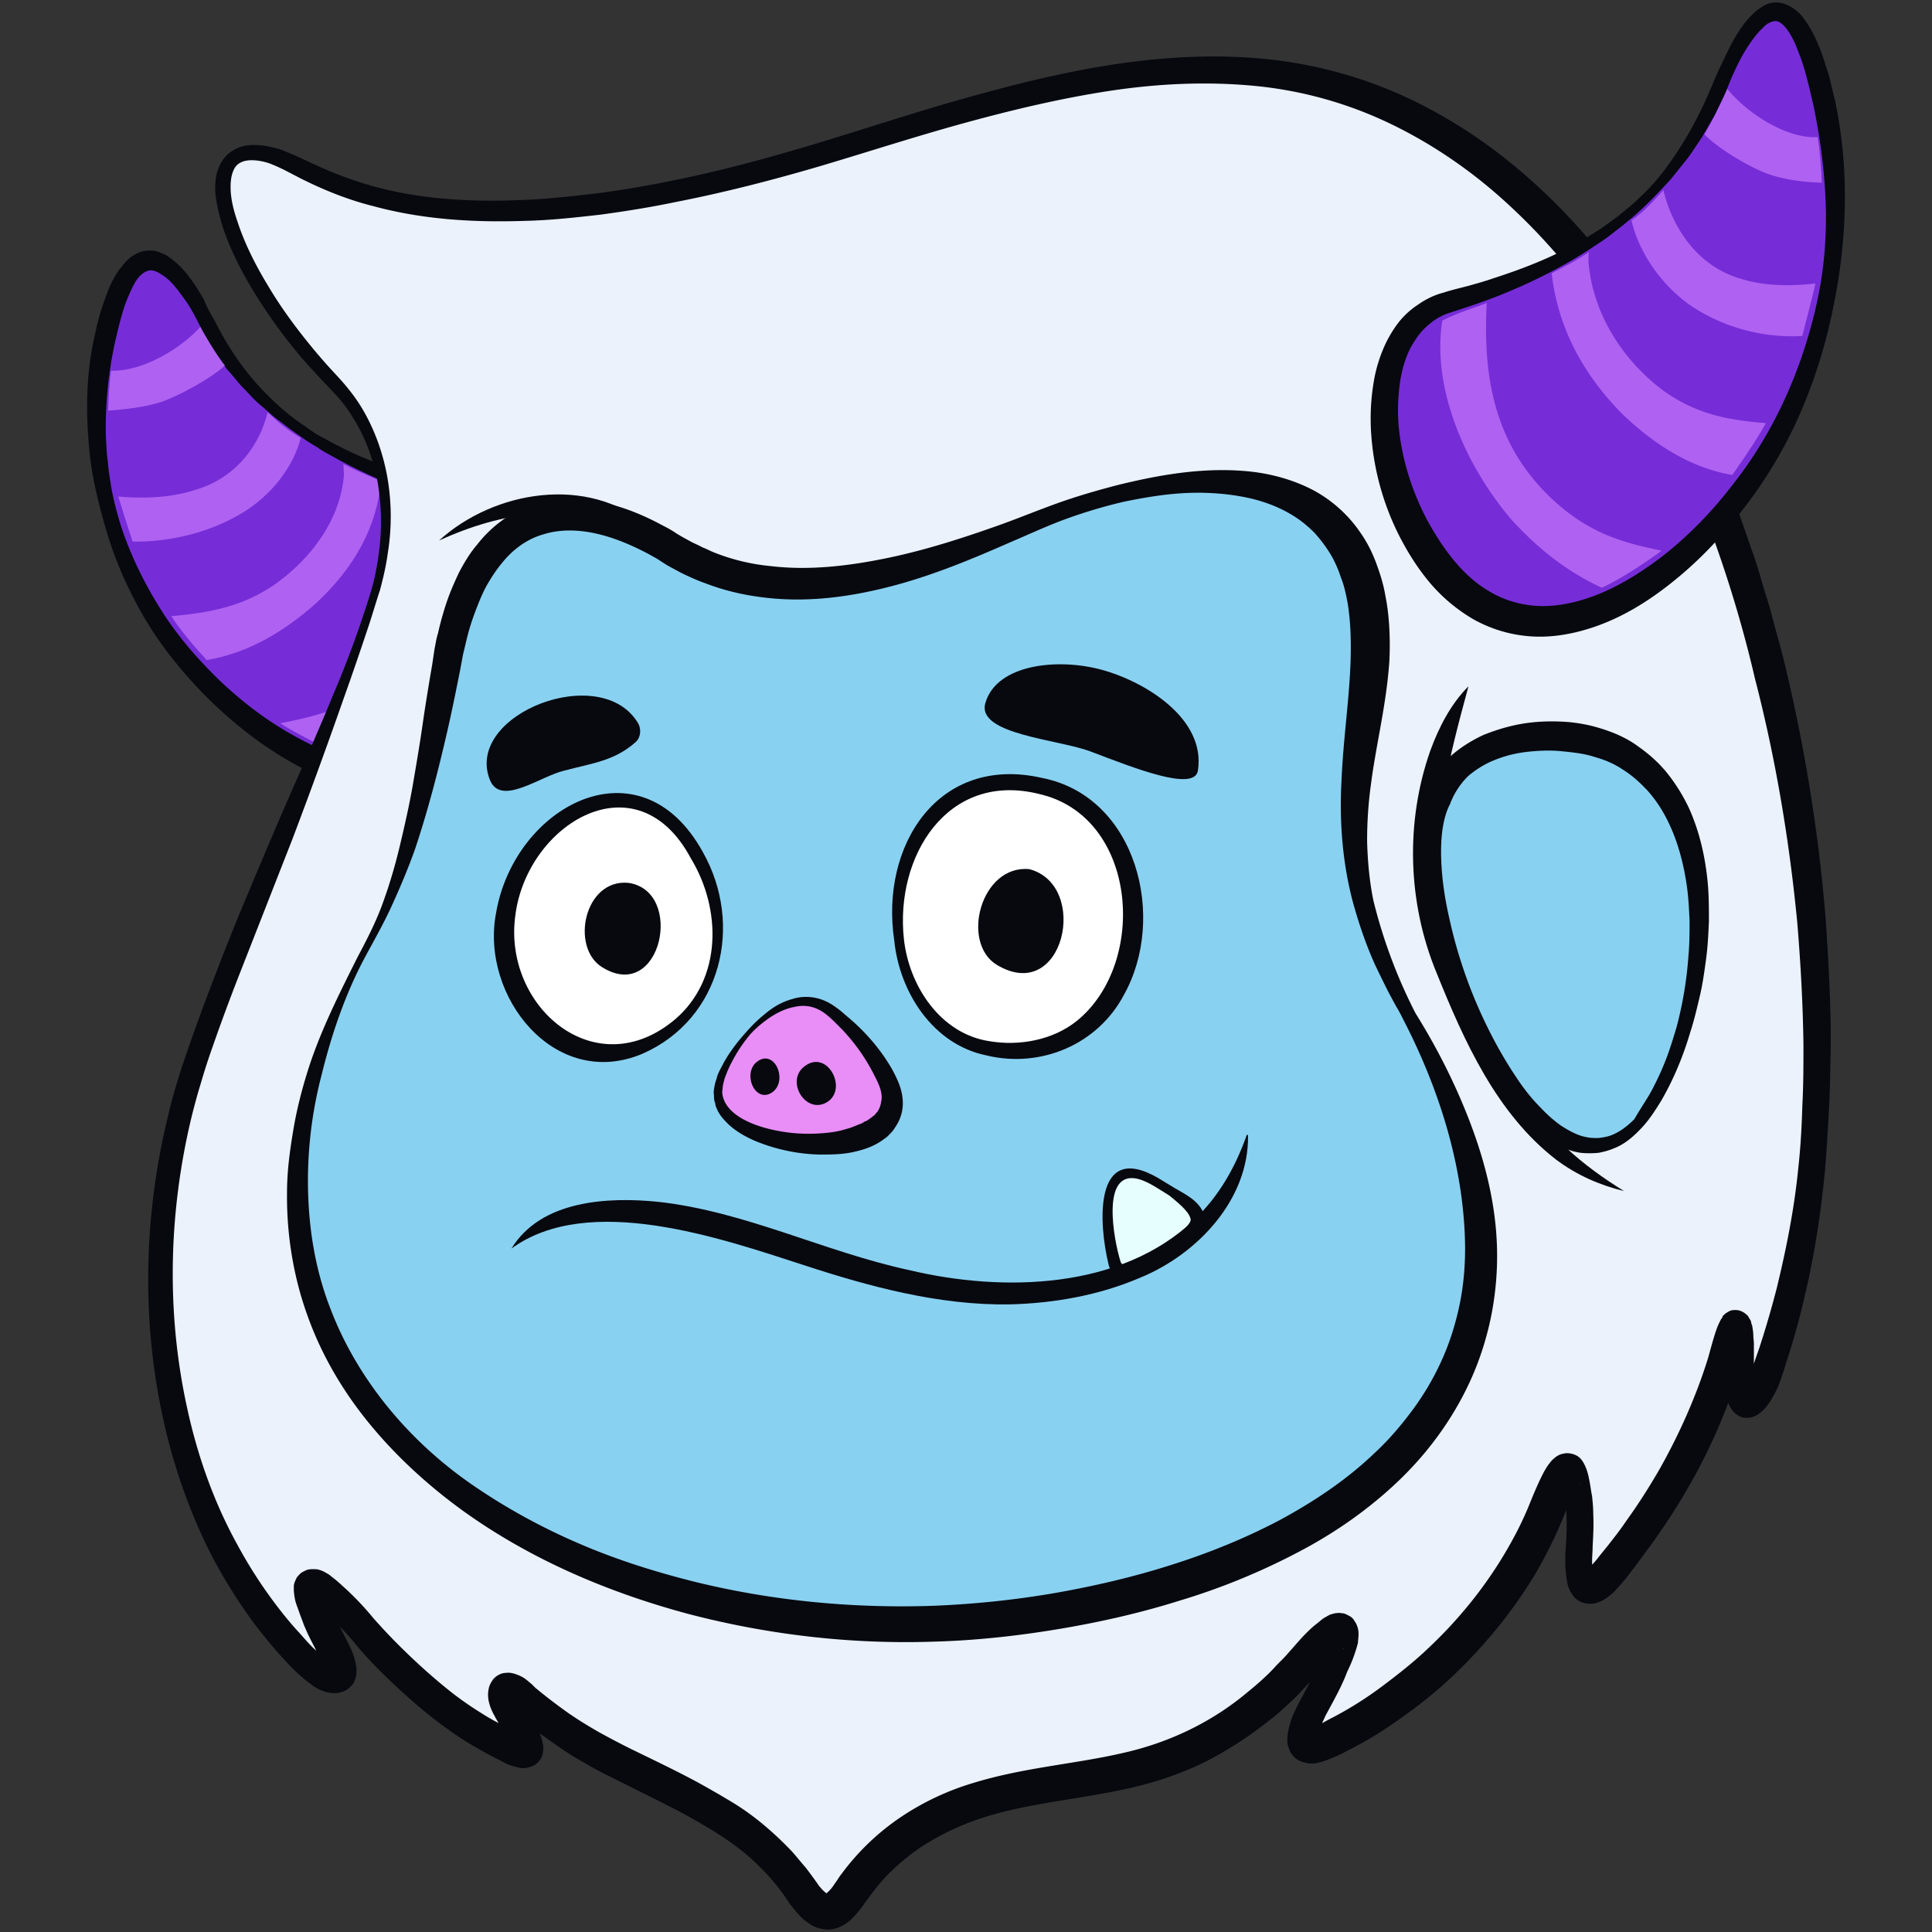 <svg xmlns="http://www.w3.org/2000/svg" width="249.5" height="249.5" viewBox="17.25 17.25 249.5 249.5"><rect x="17.25" y="17.25" width="249.5" height="249.5" fill="#333333" stroke="none"/><path fill="#762dd7" d="M44.161 59.237c7.577 14.714 22.218 20.01 35.68 22.953 6.253 1.398 8.46 6.768 8.755 11.844.294 5.003-1.472 10.594-4.194 14.861-12.139 18.833-34.798 5.444-45.612-9.49-7.724-10.814-11.55-25.307-7.577-40.536 3.31-12.433 8.313-8.534 12.948.367z"/><path fill="#07090f" d="M45.043 58.796c1.766 3.531 4.046 6.842 6.915 9.637 1.398 1.398 2.943 2.722 4.635 3.826l1.25.883c.442.294.884.515 1.325.735.883.515 1.766.957 2.648 1.398 3.605 1.766 7.43 3.017 11.33 3.973 1.913.515 3.9.956 5.886 1.324.515.147.956.22 1.545.294.588.148 1.103.295 1.618.515.515.147 1.03.442 1.619.736.515.294 1.03.589 1.471.956 1.913 1.472 3.164 3.458 4.046 5.592.81 2.133 1.177 4.34 1.25 6.547.075 2.207-.22 4.414-.808 6.547-.515 2.134-1.324 4.194-2.28 6.106-.516.957-1.03 1.913-1.693 2.796-.294.441-.589.883-.956 1.324l-1.03 1.251c-1.472 1.692-3.237 3.163-5.224 4.267-1.986 1.103-4.193 1.912-6.4 2.207-2.207.368-4.488.294-6.695-.074-4.34-.736-8.313-2.5-11.918-4.708s-6.841-4.856-9.858-7.872c-2.943-3.016-5.59-6.253-7.724-9.858-2.134-3.604-3.826-7.43-5.003-11.403a80.449 80.449 0 0 1-1.545-6.032l-.294-1.545-.22-1.545c-.148-1.03-.222-2.06-.295-3.09-.294-4.193-.147-8.387.735-12.506.221-1.03.442-2.06.736-3.09a36.29 36.29 0 0 1 1.03-3.016c.368-1.03.883-1.986 1.545-2.943.368-.441.736-.956 1.25-1.398s1.178-.809 1.914-.956c.735-.147 1.544-.074 2.133.22.662.221 1.177.59 1.618.957.957.736 1.619 1.545 2.281 2.428s1.177 1.765 1.692 2.648c.441 1.104.956 1.987 1.471 2.87zm-1.766.956c-.441-.882-.883-1.765-1.398-2.648-.514-.883-1.103-1.619-1.691-2.428-.59-.736-1.251-1.471-1.987-1.913-.736-.515-1.398-.735-1.913-.514-.515.147-1.103.662-1.545 1.397-.44.736-.809 1.619-1.177 2.502-.662 1.765-1.103 3.752-1.545 5.664a52.763 52.763 0 0 0-1.103 11.771c.073.957.073 1.987.22 2.943l.148 1.471.22 1.472c.295 1.986.81 3.899 1.398 5.812 1.25 3.752 3.016 7.356 5.15 10.74s4.708 6.328 7.577 9.123c2.87 2.722 6.033 5.15 9.49 7.063 3.385 1.913 7.063 3.384 10.815 3.899 3.678.515 7.43-.074 10.52-1.986a17.203 17.203 0 0 0 4.12-3.532l.882-1.103c.295-.368.515-.736.81-1.177.588-.736 1.03-1.545 1.47-2.354 1.767-3.311 2.944-7.063 3.09-10.741.148-3.679-.882-7.578-3.604-9.785-.294-.294-.662-.515-1.03-.735s-.736-.442-1.177-.59c-.368-.146-.81-.293-1.25-.44s-.957-.221-1.472-.368a91.273 91.273 0 0 1-5.96-1.766c-3.898-1.324-7.724-2.943-11.402-4.929-.883-.515-1.84-.956-2.649-1.545l-1.324-.81-1.25-.882c-.883-.588-1.693-1.25-2.502-1.84-.809-.588-1.545-1.323-2.354-1.985-.81-.663-1.471-1.472-2.207-2.207-.736-.736-1.324-1.619-2.06-2.355-.588-.809-1.177-1.692-1.839-2.575z"/><path fill="#af62f1" d="M53.43 110.66c4.855-.956 8.975-1.986 13.463-5.738 7.725-6.327 8.902-14.125 8.092-22.438 1.251.441 3.458.81 5.812 1.84 1.692 7.65-2.501 16.331-8.092 22.364-3.016 3.016-6.548 5.885-11.403 7.945-2.502-.957-5.444-2.5-7.872-3.973zM39.378 96.83c1.177 1.84 3.09 4.046 4.561 5.665 5.665-.957 10.3-3.973 13.978-7.21 5.37-4.929 8.02-10.3 8.534-15.891-1.692-.736-3.163-1.324-4.855-2.207 0 .368.073 1.03.073 1.398-.441 5.59-4.046 10.74-9.122 14.272-4.267 2.869-8.534 3.531-13.17 3.972zm16.7-23.027c-1.619-.956-2.796-1.913-4.267-3.31-.956 3.972-3.752 8.165-8.828 9.858-3.384 1.177-6.842 1.324-10.447 1.03.588 1.986 1.25 3.972 1.84 5.811 5.002.074 10.078-1.25 14.124-3.678 3.9-2.354 6.695-6.106 7.578-9.711zm-9.784-9.343c-1.03-1.25-3.164-4.856-3.164-5.003-2.354 2.649-7.357 5.812-11.55 5.665-.22 1.766-.294 3.458-.368 5.15 2.28-.147 4.709-.442 6.842-1.104 2.501-.883 6.474-3.09 8.24-4.708z"/><path fill="#ebf2fc" d="M235.66 73.876c-8.533-19.275-22.732-37.372-43.037-44.656-22.438-8.019-47.304.81-69.006 7.43-52.381 15.964-65.696 1.987-71.435.442-11.477-3.164-6.621 14.199 7.872 29.354 8.46 8.754 7.21 20.746 5.37 26.852-4.855 16.332-17.95 44.582-23.689 62.533-7.724 24.498-4.635 54.734 13.17 74.156 4.487 5.003 7.577 5.076 5.002-.074-.736-1.397-1.398-2.648-1.913-4.12-2.428-6.18.147-4.634 5.518 1.398 4.487 5.224 9.784 10.153 15.596 13.61 6.694 3.826 7.283 3.385 3.825-2.501-1.398-2.428-1.03-4.12 1.619-1.765 2.648 2.354 6.989 5.296 10.226 6.989 5.37 2.869 10.74 5.076 15.964 8.386 3.899 2.502 6.989 5.297 9.49 8.902 2.502 3.825 4.194 4.193 6.548.736 3.09-4.562 7.357-8.166 12.654-10.521 7.798-3.531 16.552-3.604 24.645-5.738 9.122-2.354 15.964-7.357 21.482-13.683 4.56-5.297 6.4-5.371 3.605.662-.736 1.912-1.693 3.678-2.65 5.37-2.28 4.488-1.765 6.18 2.944 3.605 11.844-6.106 22.364-16.921 27.367-29.354 2.943-7.283 3.458-5.812 4.12-1.471.294 2.06.22 4.193.147 6.253-.221 4.194 0 7.946 4.34 2.722 6.695-8.092 12.066-17.582 14.86-27.808 1.252-4.488 1.84-4.71 1.914-.074.074 1.47-.074 2.943-.221 4.193-.441 4.194 2.06 3.237 3.679-1.692 3.825-11.108 5.59-21.702 6.106-31.56 1.398-26.19-3.311-59.884-16.112-88.576z"/><path fill="#07090f" d="M233.67 74.759c-5.15-11.55-12.138-22.291-21.334-30.825-4.562-4.267-9.711-7.872-15.303-10.594a51.92 51.92 0 0 0-17.803-5.003c-6.18-.588-12.507-.294-18.76.662-6.253.957-12.433 2.428-18.612 4.12-6.18 1.692-12.286 3.679-18.466 5.518-6.253 1.84-12.506 3.458-18.907 4.708-3.163.662-6.4 1.177-9.637 1.619-3.237.368-6.474.735-9.785.809-6.547.22-13.169-.147-19.643-1.913-3.237-.809-6.327-2.06-9.27-3.531l-2.133-1.104a20.984 20.984 0 0 0-1.986-.882c-1.324-.442-2.87-.589-3.752-.074-.441.22-.736.589-.956 1.177-.221.589-.295 1.25-.295 1.986 0 1.398.368 2.943.883 4.415.956 2.942 2.428 5.811 4.046 8.46 1.619 2.722 3.532 5.297 5.518 7.724 1.03 1.251 2.06 2.428 3.163 3.605s2.207 2.502 3.09 3.9c1.766 2.795 2.943 6.032 3.531 9.269a29.58 29.58 0 0 1 .074 9.858c-.22 1.619-.589 3.237-1.03 4.856-.515 1.544-.956 3.09-1.471 4.634-1.03 3.09-2.06 6.107-3.164 9.197a763.516 763.516 0 0 1-6.62 18.17l-7.063 18.025a271.148 271.148 0 0 0-3.31 8.975 82.853 82.853 0 0 0-1.472 4.562 82.35 82.35 0 0 0-1.25 4.56c-2.944 12.287-3.238 25.234-.516 37.52 1.324 6.106 3.458 12.139 6.474 17.583a59.752 59.752 0 0 0 5.076 7.872c.957 1.25 1.913 2.428 3.016 3.605.515.588 1.03 1.177 1.545 1.692.515.515 1.104.956 1.619 1.324.294.22.515.368.736.44.073.075.22.075.22.075h-.147c-.073 0-.294.073-.441.147-.147.074-.368.294-.442.368-.147.294-.147.44-.147.368 0 0 0-.295-.147-.515-.147-.59-.441-1.177-.81-1.913-.367-.736-.735-1.398-1.103-2.207-.147-.368-.368-.81-.515-1.251l-.441-1.177c-.147-.441-.294-.81-.442-1.25-.147-.442-.22-.883-.294-1.62v-.588c0-.22.074-.514.294-.956.074-.221.295-.441.515-.662s.59-.368.883-.515c.589-.147 1.03-.074 1.324-.074.59.148.883.295 1.104.442.294.147.515.294.662.44.81.59 1.398 1.178 2.06 1.767a38.566 38.566 0 0 1 3.384 3.605 71.698 71.698 0 0 0 3.237 3.457c2.207 2.207 4.561 4.34 6.99 6.254a44.378 44.378 0 0 0 3.825 2.648c1.25.809 2.722 1.545 4.046 2.207.294.147.662.294.883.368.147.074.22.074.294.074h-.074c-.073 0-.22 0-.588.147s-.736.588-.81.882c-.073.295-.073.442-.073.515v-.073c-.073-.221-.22-.515-.368-.81a13.407 13.407 0 0 0-1.103-1.986l-.295-.515c-.147-.22-.22-.441-.367-.662-.221-.441-.442-.883-.589-1.471a3.839 3.839 0 0 1-.147-1.03c0-.221 0-.441.074-.81.073-.367.22-.735.588-1.25.441-.515 1.104-.81 1.545-.81.515-.073.81 0 1.103.074.515.147.81.295 1.104.442.515.294.883.662 1.25.956l.442.442c.147.147.294.22.441.367a68.846 68.846 0 0 0 3.679 2.796c1.25.883 2.575 1.692 3.973 2.5 1.324.737 2.722 1.473 4.193 2.208 2.869 1.398 5.812 2.796 8.68 4.34a130.49 130.49 0 0 1 4.342 2.502 32.333 32.333 0 0 1 4.12 2.943 42.613 42.613 0 0 1 3.752 3.53c.588.663 1.103 1.325 1.692 1.987a67.456 67.456 0 0 1 1.47 1.987c.369.588.884 1.103 1.178 1.324.147.147.22.147.147.147h-.221c.074 0 .589-.441.957-.956l.662-.957c.22-.368.515-.735.736-1.03a31.146 31.146 0 0 1 7.504-7.062 34.364 34.364 0 0 1 9.269-4.341c6.474-1.986 13.022-2.427 19.128-3.825 6.032-1.324 11.623-3.973 16.332-7.945 1.177-.957 2.354-1.987 3.384-3.09.515-.59 1.103-1.104 1.618-1.692l1.619-1.84a21.71 21.71 0 0 1 1.839-1.84c.368-.293.736-.587 1.177-.955.22-.147.515-.294.883-.515.22-.074.44-.147.809-.221.22 0 .442-.073.662 0 .295 0 .589.074.957.294.368.148.662.442.809.736.22.294.294.515.368.736.147.44.147.735.147.956 0 .442-.074.809-.074 1.104-.147.588-.294 1.03-.441 1.47a18.478 18.478 0 0 1-1.03 2.429l.074-.147c-.515 1.397-1.178 2.648-1.84 3.899l-.956 1.765c-.221.515-.515 1.104-.736 1.619-.073.294-.22.515-.22.736-.074.22-.074.44-.074.44s0-.073-.074-.22c-.073-.22-.294-.515-.588-.662s-.441-.221-.515-.221-.074 0 0 0c.22 0 .809-.22 1.324-.515.515-.22 1.104-.588 1.692-.882 2.28-1.177 4.488-2.575 6.548-4.12s4.12-3.164 5.959-4.93c3.752-3.53 7.062-7.577 9.71-11.991 1.325-2.207 2.502-4.487 3.458-6.915.515-1.251 1.03-2.501 1.766-3.9.22-.367.368-.661.736-1.103.147-.22.368-.441.735-.735.22-.148.515-.368 1.03-.442.515-.147 1.177 0 1.619.22.44.222.662.516.809.737.147.22.22.367.294.515.147.294.22.515.295.735.147.442.22.809.294 1.177.147.736.22 1.398.368 2.134.073.735.147 1.47.147 2.207.073 1.47 0 2.869-.074 4.193 0 .662-.073 1.324-.073 1.913 0 .588 0 1.177.147 1.618 0 .22.147.295 0 .22-.074-.072-.221-.293-.515-.367-.294-.147-.515-.073-.662-.073-.221.073 0 0 .147-.074.147-.147.368-.294.515-.441.368-.368.809-.81 1.177-1.324l1.25-1.545c.81-1.03 1.619-2.06 2.355-3.164 1.545-2.133 2.943-4.34 4.267-6.621 2.575-4.561 4.708-9.343 6.253-14.272.368-1.251.662-2.501 1.177-3.973.147-.368.294-.735.589-1.25.073-.074.147-.148.147-.295.073-.073.073-.147.147-.147l.22-.221c.148-.073.22-.147.368-.22.22-.147.442-.221.736-.221.736-.073 1.324.294 1.619.589.147.073.22.22.294.367.073.074.073.148.147.22.074.148.147.222.147.369.074.22.074.368.147.44.074.516.147.884.147 1.252s.074.736.074 1.104v2.133c0 .736-.074 1.47-.147 2.134l-.074 1.029c0 .295-.073.515-.073.81 0 .22 0 .44.073.515l-.073-.147c-.074-.074-.147-.221-.295-.295a5.037 5.037 0 0 0-.588-.22c-.368 0-.59.073-.59.073.075-.073.222-.294.369-.441.294-.442.515-.957.809-1.472.22-.515.442-1.103.663-1.765.22-.662.44-1.251.662-1.913a128.538 128.538 0 0 0 2.207-7.577c1.25-5.15 2.28-10.3 2.795-15.597.295-2.648.442-5.297.515-7.945.147-2.65.147-5.297.147-7.946-.073-5.296-.367-10.593-.81-15.89-1.03-10.594-2.794-21.114-5.443-31.34-2.428-10.447-5.885-20.526-10.226-30.163zm3.973-1.766 1.545 3.752.809 1.913.736 1.913 1.398 3.825 1.324 3.826c.441 1.25.883 2.575 1.25 3.899.368 1.324.81 2.575 1.177 3.9.663 2.648 1.472 5.223 2.06 7.87a214.533 214.533 0 0 1 5.077 32.003c.367 5.37.662 10.814.662 16.185-.074 2.722-.074 5.444-.221 8.092-.147 2.722-.294 5.37-.515 8.093-.515 5.37-1.324 10.814-2.575 16.11-.588 2.65-1.324 5.298-2.133 7.873-.221.662-.442 1.324-.589 1.913-.221.588-.441 1.324-.736 2.06-.294.662-.662 1.397-1.103 2.059a5.81 5.81 0 0 1-.883 1.104c-.221.22-.441.368-.736.589-.294.147-.809.44-1.545.367-.367 0-.735-.147-1.029-.367-.295-.148-.515-.442-.663-.59-.294-.44-.441-.735-.515-1.03-.147-.587-.22-1.03-.22-1.47 0-.442 0-.81.073-1.251l.074-.956c.073-.662.073-1.251.073-1.84v-1.912c0-.295 0-.59-.073-.883 0-.294-.074-.59-.074-.736 0 .074 0 0 .074.147 0 .074.073.074.073.148a.99.99 0 0 1 .221.294c.221.22.736.515 1.398.44.221 0 .441-.072.588-.146.148-.074.221-.074.295-.147l.147-.147.073-.074s0-.073.074-.073c0 0-.147.294-.221.588-.368 1.104-.735 2.428-1.103 3.752a72.56 72.56 0 0 1-6.548 15.082c-1.324 2.354-2.869 4.708-4.414 6.915l-2.428 3.31-1.25 1.619c-.442.588-.957 1.103-1.472 1.692-.294.294-.588.589-.956.809-.368.295-.809.589-1.692.81a3.182 3.182 0 0 1-1.618-.148 2.56 2.56 0 0 1-1.251-1.03c-.442-.662-.589-1.177-.662-1.692a14.18 14.18 0 0 1-.221-2.427c0-.736 0-1.398.074-2.134.073-1.324.147-2.648.073-3.825 0-.59-.073-1.177-.147-1.766s-.221-1.324-.294-1.84c-.074-.293-.147-.588-.221-.735 0-.073-.073-.147-.073-.147l.073.074c.074.073.147.22.441.367.295.148.81.295 1.178.148.367-.074.441-.148.588-.221.147-.074.074-.074.074-.074-.074.074-.221.368-.368.589a53.175 53.175 0 0 0-1.545 3.457c-1.03 2.575-2.281 5.077-3.678 7.504-2.87 4.782-6.401 9.123-10.374 12.948a55.467 55.467 0 0 1-6.4 5.297c-2.207 1.619-4.561 3.164-7.062 4.414-.589.295-1.178.662-1.913.957-.736.294-1.398.662-2.502.882-.294.074-.588.074-.956.074-.441-.074-.883-.147-1.471-.441-.589-.368-1.03-.957-1.177-1.472-.221-.515-.221-.883-.221-1.25 0-.662.147-1.104.221-1.545.147-.442.22-.81.367-1.177.295-.736.589-1.325.957-2.06l.956-1.766c.589-1.177 1.177-2.28 1.545-3.384v-.147c.294-.662.589-1.398.883-2.06.147-.294.221-.662.221-.883v-.147c0 .074 0 .147.073.368.074.073.147.294.221.44.147.222.368.369.589.516.294.147.514.22.662.22h.367c.148 0 .221-.073.221-.073s-.073 0-.147.074c-.221.147-.441.368-.736.588-.515.442-1.03 1.03-1.545 1.545l-1.618 1.766c-.589.662-1.177 1.25-1.692 1.839-1.177 1.177-2.428 2.354-3.752 3.384a49.743 49.743 0 0 1-8.534 5.518c-3.016 1.47-6.327 2.575-9.564 3.31-6.547 1.472-12.948 1.913-18.76 3.752a33.124 33.124 0 0 0-8.166 3.826c-2.501 1.692-4.708 3.678-6.474 6.106l-.662.883c-.22.294-.441.662-.735 1.03-.295.368-.589.736-1.03 1.177-.368.368-.883.809-1.545 1.103-.662.368-1.692.515-2.502.295-.882-.147-1.471-.59-1.986-.957-.956-.735-1.471-1.545-2.06-2.207a27.614 27.614 0 0 0-1.324-1.912c-.441-.59-.956-1.178-1.398-1.693-1.03-1.103-2.06-2.133-3.237-3.09-2.354-1.912-5.002-3.457-7.798-5.002-2.796-1.471-5.665-2.87-8.607-4.34-1.472-.736-2.943-1.472-4.414-2.355-1.472-.81-2.87-1.765-4.194-2.722-1.398-.956-2.722-1.912-3.972-3.016a3.198 3.198 0 0 0-.515-.441l-.442-.368c-.22-.221-.515-.442-.662-.515-.073-.074-.147-.074 0 0 .074 0 .22.073.515 0 .294 0 .736-.221 1.03-.59.294-.293.294-.587.368-.661v-.221.148c.073.22.147.44.294.735l.22.442.295.515c.441.735.81 1.47 1.177 2.28.22.442.368.81.589 1.398.073.294.147.589.22 1.104 0 .294 0 .588-.147 1.103s-.662 1.104-1.177 1.324c-.515.22-.883.295-1.177.295-.294 0-.515 0-.662-.074a7.625 7.625 0 0 1-.883-.221c-.515-.147-.883-.367-1.324-.588a62.315 62.315 0 0 1-4.414-2.428 51.689 51.689 0 0 1-4.12-2.87c-2.648-2.06-5.076-4.266-7.43-6.62a51.43 51.43 0 0 1-3.31-3.68c-1.03-1.176-2.134-2.353-3.164-3.456a13.703 13.703 0 0 0-1.619-1.398 1.015 1.015 0 0 1-.294-.221c-.074-.073-.147-.073 0 0 .074 0 .294.074.736-.073.22-.074.441-.221.588-.368s.295-.294.368-.442c.147-.22.147-.367.147-.367 0 .147.074.44.147.809.074.294.221.662.295 1.03l.441 1.103c.147.295.294.662.441.957.295.662.663 1.397 1.03 2.133.368.736.81 1.545 1.104 2.5.147.516.294 1.03.294 1.84 0 .368-.073.883-.441 1.546-.221.294-.515.588-.883.809s-.736.294-1.03.368a4.1 4.1 0 0 1-1.398-.074c-.368-.073-.662-.221-.883-.294a5.792 5.792 0 0 1-1.324-.81 17.172 17.172 0 0 1-2.06-1.765c-.662-.59-1.177-1.251-1.765-1.84a79.593 79.593 0 0 1-3.164-3.825c-1.986-2.648-3.752-5.444-5.37-8.387-3.09-5.885-5.297-12.138-6.695-18.612-2.795-12.875-2.428-26.337.736-39.138.368-1.62.809-3.164 1.324-4.782.441-1.545 1.03-3.09 1.545-4.635a333.065 333.065 0 0 1 3.384-9.122c1.177-3.017 2.354-6.033 3.605-8.976 1.25-3.016 2.501-5.96 3.752-8.901 2.501-5.886 5.223-11.771 7.65-17.73a132.722 132.722 0 0 0 3.459-8.975c.515-1.545 1.03-3.017 1.47-4.562.442-1.471.737-3.016.957-4.634.442-3.09.368-6.254-.147-9.344-.588-3.09-1.692-6.032-3.384-8.607-.81-1.324-1.84-2.501-2.943-3.605-1.103-1.177-2.207-2.354-3.31-3.605a67.89 67.89 0 0 1-5.812-7.871c-1.766-2.796-3.31-5.665-4.414-8.829-.515-1.618-.957-3.237-1.104-5.002 0-.883 0-1.84.368-2.796.294-.956 1.03-1.986 1.987-2.501.956-.589 2.06-.736 2.942-.662.957 0 1.84.22 2.722.441.957.295 1.692.662 2.428.957l2.207 1.03c2.87 1.324 5.812 2.427 8.828 3.163 6.106 1.545 12.433 1.766 18.76 1.471 3.164-.147 6.327-.515 9.49-.882 3.164-.442 6.253-.957 9.417-1.619 6.253-1.25 12.433-2.943 18.54-4.782s12.285-3.899 18.538-5.665c6.253-1.765 12.58-3.384 19.054-4.414 6.474-1.03 13.095-1.471 19.716-.882 6.621.588 13.242 2.354 19.275 5.223 6.033 2.869 11.55 6.695 16.406 11.182 4.93 4.487 9.122 9.564 12.874 15.008 3.237 5.002 6.327 10.814 9.05 16.774z"/><path fill="#89d1f1" d="M199.32 148.55c-10.889-20.084-6.18-31.266-5.077-44.361 2.207-28.03-21.187-28.692-43.773-19.349-14.566 6.033-31.266 12.139-45.906 3.678-15.67-9.71-26.043-3.825-29.28 13.095-2.354 12.58-4.34 27.146-11.256 38.991-31.634 60.546 32.738 93.063 86.075 85.265 45.612-6.695 73.935-33.106 49.217-77.32z"/><path fill="#07090f" d="M198.51 148.99c-.294-.589-.589-1.177-.957-1.766l-.956-1.766a167.132 167.132 0 0 1-1.766-3.604c-1.103-2.428-1.986-5.003-2.722-7.578-1.471-5.223-1.912-10.814-1.618-16.185.221-5.37 1.03-10.667 1.177-15.596.074-2.502 0-4.93-.368-7.283-.221-1.177-.441-2.281-.883-3.384-.368-1.104-.809-2.134-1.397-3.09a17.705 17.705 0 0 0-2.06-2.722c-.81-.81-1.692-1.545-2.649-2.134-1.986-1.25-4.267-2.06-6.694-2.501-2.428-.442-5.003-.589-7.578-.442-2.575.148-5.15.589-7.651 1.104a66.106 66.106 0 0 0-7.43 2.207c-2.428.883-4.782 1.986-7.21 3.016-4.855 2.134-9.785 4.194-15.008 5.591s-10.741 2.207-16.258 1.619c-2.796-.294-5.518-.883-8.166-1.913-.662-.22-1.325-.515-1.987-.81s-1.25-.588-1.912-.955l-.957-.516-.809-.514c-.515-.368-1.104-.662-1.619-.957-2.207-1.177-4.487-2.133-6.768-2.648-2.28-.515-4.635-.589-6.768.073-2.133.589-3.973 1.913-5.444 3.752-.736.883-1.398 1.913-1.986 2.943-.589 1.103-1.03 2.207-1.472 3.384s-.809 2.354-1.103 3.605c-.147.588-.295 1.251-.442 1.839l-.368 1.986c-.514 2.575-1.03 5.15-1.618 7.725-1.177 5.15-2.501 10.3-4.193 15.376-.883 2.501-1.913 4.929-3.017 7.357-1.103 2.427-2.427 4.708-3.678 7.062-2.428 4.635-4.12 9.637-5.37 14.714a54.07 54.07 0 0 0-1.766 15.302c.147 5.149 1.03 10.226 2.869 14.934 3.605 9.49 10.594 17.656 19.128 23.321 4.267 2.869 8.828 5.297 13.536 7.283 4.708 1.987 9.638 3.531 14.714 4.782 10.005 2.428 20.378 3.384 30.677 3.016 5.15-.22 10.226-.735 15.376-1.618 5.076-.883 10.153-2.06 15.008-3.605 4.929-1.545 9.637-3.458 14.125-5.812 4.488-2.428 8.681-5.223 12.286-8.681 1.839-1.692 3.458-3.605 4.929-5.591s2.722-4.12 3.752-6.4c1.03-2.281 1.765-4.635 2.28-7.063s.736-4.929.736-7.43c-.073-10.005-3.163-20.158-7.945-29.427zm1.545-.883c2.795 4.488 5.223 9.269 7.136 14.346 1.913 5.076 3.237 10.446 3.384 15.964a39.663 39.663 0 0 1-.662 8.313 38.706 38.706 0 0 1-2.428 8.019c-2.207 5.15-5.518 9.784-9.49 13.61-3.973 3.825-8.534 6.989-13.39 9.49a85.622 85.622 0 0 1-15.007 6.106c-5.15 1.619-10.373 2.796-15.67 3.679-5.297.882-10.668 1.471-16.038 1.618-10.741.368-21.482-.883-31.855-3.605-10.373-2.795-20.378-7.062-29.133-13.389-4.34-3.163-8.387-6.842-11.844-11.035-3.458-4.194-6.253-8.902-8.092-14.052-1.84-5.076-2.722-10.593-2.649-15.964 0-2.722.368-5.37.81-8.019.44-2.648 1.103-5.223 1.912-7.798 1.619-5.076 4.046-9.858 6.4-14.566 1.251-2.355 2.428-4.635 3.311-7.136.883-2.428 1.619-5.003 2.207-7.504.589-2.502 1.177-5.077 1.619-7.651.441-2.575.882-5.15 1.25-7.725.368-2.575.81-5.223 1.25-7.798l.295-1.987c.147-.662.22-1.324.442-1.986a40.004 40.004 0 0 1 1.103-3.973c.441-1.324 1.03-2.648 1.619-3.899.662-1.25 1.397-2.5 2.354-3.605 1.765-2.28 4.34-4.266 7.283-5.15 2.943-.956 6.033-.882 8.828-.294 2.796.59 5.444 1.693 7.872 3.017.588.294 1.25.662 1.765 1.03l.883.515.81.441c.514.294 1.103.515 1.618.81.588.22 1.103.514 1.692.735a26.555 26.555 0 0 0 7.136 1.692c4.93.589 10.005 0 15.008-1.03 5.002-1.03 10.005-2.648 14.934-4.414 2.428-.883 4.93-1.913 7.43-2.796 2.502-.882 5.077-1.618 7.651-2.28 5.15-1.25 10.521-2.207 16.112-1.766 2.795.221 5.591.883 8.24 2.134 2.648 1.25 5.076 3.31 6.768 5.812.882 1.25 1.545 2.574 2.06 3.972s.956 2.796 1.177 4.194c.294 1.397.441 2.869.515 4.267a40.175 40.175 0 0 1 0 4.193c-.368 5.518-1.692 10.667-2.355 15.743a53.312 53.312 0 0 0-.515 7.578c.074 2.501.295 5.076.81 7.577a66.585 66.585 0 0 0 5.444 14.567z"/><path fill="#e6fffe" d="M161.13 180.26c.662 2.649 4.487-.073 6.326-1.177 5.371-3.458 6.621-4.635-.147-8.681-8.754-5.812-7.283 5.518-6.179 9.858z"/><path fill="#07090f" d="M161.94 180.11c.368 1.619 3.899-1.103 4.782-1.618 1.398-1.03 3.237-1.913 4.193-3.384.074-.221.147-.295.074-.515-.295-1.03-1.839-2.207-2.722-2.943-1.325-.809-2.649-1.766-3.973-2.134-5.003-1.324-3.163 8.019-2.354 10.594zm-1.545.368c-1.251-5.15-1.986-15.964 6.4-11.109l2.06 1.251c1.472.883 3.311 1.692 3.899 3.531.515 2.134-1.692 3.532-3.09 4.561-2.133 1.325-4.046 2.87-6.547 3.458-1.251.221-2.501-.441-2.722-1.692z"/><path fill="#e98df7" d="M131.41 155.9c-1.472-2.796-4.194-6.18-6.768-8.166-5.739-4.488-13.316 4.561-14.493 9.564-2.281 9.343 28.544 11.329 21.261-1.398z"/><path fill="#07090f" d="M130.31 156.42a24.414 24.414 0 0 0-4.34-6.253c-.883-.883-1.839-1.913-2.796-2.428-1.03-.589-2.207-.736-3.384-.442-1.177.221-2.354.81-3.384 1.545-1.03.736-2.06 1.619-2.796 2.649-.809 1.03-1.471 2.133-2.059 3.31-.295.589-.515 1.177-.736 1.766l-.221.883c0 .294-.073.588-.073.883.073 1.103.735 2.06 1.692 2.795.956.736 2.133 1.251 3.31 1.619 2.354.735 4.929 1.03 7.431.882 1.25-.073 2.501-.22 3.604-.588.589-.147 1.104-.368 1.619-.589.294-.073.515-.22.736-.367.294-.074.441-.221.662-.368.22-.147.367-.295.588-.442.147-.147.294-.368.442-.515a3.16 3.16 0 0 0 .441-1.25c.221-.883-.147-1.987-.736-3.09zm2.134-1.104c.662 1.251 1.398 2.649 1.398 4.414 0 .883-.221 1.766-.663 2.575-.22.368-.441.736-.735 1.104-.295.294-.589.662-.957.883-1.324 1.03-2.795 1.471-4.193 1.765s-2.869.294-4.267.294a23.383 23.383 0 0 1-8.092-1.692c-1.251-.515-2.575-1.25-3.605-2.207-.515-.515-1.03-1.03-1.398-1.765l-.221-.515c-.073-.147-.073-.368-.147-.589-.147-.368-.073-.735-.147-1.177 0-.368.074-.736.147-1.103.074-.368.221-.662.294-1.03.221-.662.589-1.251.883-1.839.662-1.178 1.472-2.281 2.354-3.311.883-1.03 1.766-1.986 2.87-2.869 1.03-.883 2.207-1.619 3.604-1.987 1.325-.441 2.943-.367 4.341.295.662.294 1.251.735 1.839 1.177l1.545 1.324c1.986 1.766 3.752 3.826 5.15 6.253z"/><path fill="#07090f" d="M117.14 158.19c1.839-1.619.073-5.518-2.134-3.826-1.986 1.545-.147 5.665 2.134 3.826zm6.92 1.39c2.722-1.692.074-6.768-2.796-4.708-2.722 1.839 0 6.4 2.796 4.708z"/><path fill="#fff" d="M151.64 118.75c-23.174-5.37-25.16 35.607-2.501 34.209 17.877-1.03 19.716-30.383 2.501-34.209z"/><path fill="#07090f" d="M151.42 119.78c-11.845-2.942-18.613 8.093-17.436 18.76.662 6.033 4.708 12.212 11.035 13.169 3.899.662 8.24-.147 11.33-2.649 9.196-7.504 7.798-26.41-4.929-29.28zm.441-2.059c12.212 2.427 16.111 18.097 10.52 28.029-3.384 6.4-10.741 9.49-17.73 7.798-6.915-1.398-11.256-8.166-11.918-14.861-1.839-12.212 5.665-24.056 19.128-20.966z"/><path fill="#07090f" d="M150.17 129.49c-6.254-.588-8.902 9.491-4.194 12.36 8.681 5.223 12.065-10.3 4.194-12.36z"/><path fill="#fff" d="M107.28 127.66c-9.71-17.362-30.163.589-23.615 16.7 9.196 19.716 34.65 3.237 23.615-16.7z"/><path fill="#07090f" d="M106.47 128.1c-6.99-13.096-21.114-4.488-22.659 7.283-1.692 11.844 10.373 22.217 20.672 13.463 6.033-5.224 5.959-14.199 1.987-20.746zm1.545-.81c5.297 9.343 2.427 21.556-7.799 26.043-11.329 4.782-20.966-7.43-18.906-18.171 2.354-13.831 18.613-22.585 26.706-7.872z"/><path fill="#07090f" d="M98.38 131.26c-5.665-.515-7.504 8.313-3.384 10.888 7.651 4.782 10.74-9.858 3.384-10.888zm46.13-23.25c1.472-5.002 9.343-5.811 15.008-4.267 5.665 1.545 13.463 6.327 12.433 13.022-.441 2.796-8.313-.368-13.757-2.428-4.12-1.618-14.934-2.207-13.684-6.327zm-64.007 9.93c-3.31-8.46 14.493-15.375 19.201-7.209.368.735.294 1.765-.368 2.354-2.722 2.428-5.591 2.722-9.196 3.678-3.163.736-8.24 4.709-9.637 1.177zm-6.547-30.894c7.136-6.474 19.201-8.46 26.925-1.913l-1.839 2.28c-7.283-6.032-17.14-3.972-25.087-.367zM178.42 163.85c.147 8.313-6.548 15.376-13.904 18.392-5.297 2.28-11.109 3.31-16.847 3.458-9.123.147-18.098-2.281-26.632-5.077-10.667-3.457-27.735-9.416-37.74-2.133 3.826-6.253 12.433-6.695 18.98-6.033 11.256 1.251 21.482 6.474 32.444 8.828 12.065 2.87 27.367 2.502 36.784-6.547 3.163-3.016 5.297-6.768 6.768-10.962z"/><path fill="#89d1f1" d="M231.02 159c6.916-11.992 9.932-38.403-5.665-45.245-7.062-3.016-19.421-1.839-22.364 6.474-6.989 13.169 14.566 61.944 28.029 38.771z"/><path fill="#07090f" d="M230.29 158.55a36.686 36.686 0 0 0 1.987-4.193c.588-1.472 1.029-2.943 1.471-4.414a49.087 49.087 0 0 0 1.545-9.196c.147-1.545.147-3.09.147-4.635-.074-1.545-.147-3.09-.368-4.561-.441-3.017-1.251-5.959-2.575-8.534a17.182 17.182 0 0 0-2.427-3.605c-.957-1.03-1.987-1.986-3.164-2.722-1.177-.809-2.428-1.324-3.752-1.692-1.324-.442-2.795-.589-4.267-.736-1.471-.147-2.943-.073-4.34.074a15.914 15.914 0 0 0-4.194 1.03 12.233 12.233 0 0 0-3.531 2.133 10.047 10.047 0 0 0-2.207 3.311l-.074.147v.073c-1.029 1.913-1.25 4.562-1.177 7.063.074 2.501.442 5.076 1.03 7.651a61.49 61.49 0 0 0 5.224 14.713 55.24 55.24 0 0 0 3.972 6.695c.736 1.03 1.545 2.06 2.428 2.943.883.956 1.766 1.766 2.796 2.501 1.03.662 2.06 1.251 3.163 1.472.589.147 1.104.147 1.692.147.589-.074 1.104-.147 1.692-.368 1.104-.442 2.06-1.177 2.943-2.06.588-1.03 1.324-2.134 1.986-3.237zm1.472.883c-.736 1.177-1.472 2.354-2.428 3.384-.957 1.03-2.06 2.06-3.458 2.648a9.643 9.643 0 0 1-2.207.662c-.736.074-1.545.074-2.28 0-1.545-.22-2.87-.882-4.12-1.618-2.428-1.545-4.341-3.678-6.033-5.885-1.692-2.208-3.09-4.562-4.34-6.989a67.17 67.17 0 0 1-5.665-15.303c-.589-2.648-1.03-5.37-1.177-8.166-.074-1.397 0-2.795.147-4.267.221-1.471.589-2.942 1.251-4.34l-.074.221c.662-1.692 1.619-3.311 2.943-4.635 1.324-1.251 2.869-2.207 4.414-2.943 1.618-.662 3.31-1.177 5.002-1.471s3.385-.368 5.15-.294c1.692.073 3.458.367 5.076.882 1.692.515 3.385 1.251 4.782 2.281 1.472 1.03 2.796 2.207 3.899 3.605a22.983 22.983 0 0 1 2.722 4.414c1.398 3.09 2.134 6.474 2.428 9.711.147 1.618.147 3.31.147 4.929-.073 1.618-.147 3.237-.368 4.855-.22 1.619-.441 3.237-.809 4.782s-.736 3.164-1.25 4.709c-.883 3.016-2.134 6.032-3.752 8.828z"/><path fill="#07090f" d="M206.89 105.88c-2.428 8.975-4.856 17.877-3.532 27.146.442 3.017 1.104 5.959 2.281 8.755 2.207 5.738 4.708 11.477 8.092 16.7 3.311 5.37 7.872 9.269 13.243 12.58-3.09-.736-6.107-2.06-8.755-4.046-7.725-5.959-11.918-15.376-15.449-24.13-3.752-9.049-4.046-19.496-.809-28.692 1.103-3.016 2.648-6.032 4.929-8.313z"/><path fill="#762dd7" d="M239.26 28.559c-6.989 17.288-21.555 23.836-34.871 27.662-6.18 1.766-8.239 8.093-8.313 13.978-.147 5.812 1.839 12.212 4.782 17.068 12.801 21.408 35.018 5.297 45.318-12.359 7.283-12.801 10.593-29.648 6.032-47.157-3.752-14.346-8.681-9.637-12.948.81z"/><path fill="#07090f" d="m240.22 28.927-1.472 3.09-1.692 2.942c-.662.957-1.25 1.913-1.912 2.796-.736.883-1.398 1.766-2.134 2.648-1.545 1.693-3.09 3.311-4.782 4.782l-1.324 1.104-1.324 1.03c-.883.736-1.839 1.324-2.722 1.913-3.752 2.501-7.798 4.487-11.992 6.18-2.06.809-4.267 1.544-6.327 2.206a7.421 7.421 0 0 0-2.501 1.325c-.736.588-1.398 1.25-1.913 2.06-1.103 1.544-1.765 3.53-2.06 5.517-.294 1.986-.367 4.12-.147 6.18.442 4.12 1.766 8.24 3.752 11.918 1.987 3.605 4.561 7.062 7.872 8.975 1.692 1.03 3.531 1.619 5.444 1.84s3.899 0 5.885-.516c3.973-1.03 7.652-3.237 11.036-5.812 3.384-2.648 6.4-5.738 9.048-9.196 5.371-6.768 8.976-14.86 10.889-23.394.956-4.267 1.324-8.608 1.177-12.948-.147-4.341-.736-8.681-1.619-12.874-.515-2.134-.956-4.267-1.692-6.18-.368-.957-.736-1.986-1.251-2.796-.441-.809-1.103-1.545-1.618-1.692-.221-.073-.515-.073-.883.074a2.438 2.438 0 0 0-1.03.735c-.736.663-1.324 1.472-1.913 2.355a20.85 20.85 0 0 0-1.545 2.795 27.332 27.332 0 0 0-1.25 2.943zm-1.839-.736c.441-1.03.882-2.06 1.397-3.09.515-1.03.957-2.06 1.545-3.016.589-1.03 1.251-1.986 2.134-2.869a7.228 7.228 0 0 1 1.618-1.25 3.226 3.226 0 0 1 2.354-.295c.81.22 1.472.662 1.987 1.104s.883 1.03 1.25 1.545c.663 1.03 1.178 2.133 1.619 3.236s.736 2.207 1.103 3.237c.295 1.104.515 2.208.81 3.311 1.912 8.902 1.618 18.098-.221 26.926a67.448 67.448 0 0 1-3.973 12.948 57.945 57.945 0 0 1-6.694 11.771c-2.722 3.678-5.739 7.063-9.27 10.005s-7.504 5.518-12.139 6.842c-2.28.662-4.781 1.03-7.283.809a17.568 17.568 0 0 1-7.136-2.207c-2.133-1.25-4.046-2.87-5.591-4.708s-2.796-3.826-3.899-5.96a34.357 34.357 0 0 1-3.679-13.462 28.553 28.553 0 0 1 .442-7.063 18.681 18.681 0 0 1 1.03-3.457 15.495 15.495 0 0 1 1.765-3.237 10.385 10.385 0 0 1 2.722-2.649c1.03-.736 2.208-1.324 3.385-1.618 1.103-.368 2.133-.589 3.237-.883 1.03-.295 2.133-.589 3.163-.957 4.12-1.324 8.24-2.942 11.992-5.223.956-.588 1.839-1.103 2.722-1.766.441-.294.882-.662 1.324-.956l1.25-1.03c.883-.662 1.619-1.471 2.428-2.207.368-.368.736-.81 1.104-1.177l1.03-1.25c2.722-3.532 4.855-7.431 6.474-11.404z"/><path fill="#af62f1" d="M224.11 93.152c-4.929-2.28-8.607-5.444-11.697-8.828-5.812-6.842-10.3-16.773-8.902-25.675 2.354-1.177 4.561-1.766 5.738-2.28-.514 9.637.957 18.612 8.902 25.748 4.635 4.12 8.755 5.224 13.684 6.254-2.428 1.765-5.224 3.604-7.725 4.781zm7.946-25.454c-5.224-3.9-8.976-9.784-9.638-16.258-.073-.441 0-1.25 0-1.618-1.618 1.103-3.09 1.839-4.782 2.722.736 6.474 3.605 12.58 9.123 18.17 3.752 3.605 8.533 6.916 14.198 7.872 1.398-1.986 3.164-4.561 4.341-6.694-4.561-.368-8.828-1.03-13.242-4.194zm3.678-10.888c4.12 2.722 9.196 4.12 14.272 3.826.515-2.134 1.177-4.488 1.692-6.769-3.531.368-6.989.368-10.447-.883-5.149-1.839-8.092-6.62-9.195-11.182-1.398 1.545-2.502 2.796-4.12 3.9.956 4.12 3.825 8.386 7.798 11.109zm9.932-17.068c2.133.736 4.561 1.03 6.841 1.104a55.862 55.862 0 0 0-.515-5.886c-4.193.22-9.269-3.237-11.697-6.253 0 .22-1.986 4.414-2.943 5.885 1.766 1.84 5.812 4.267 8.314 5.15z"/></svg>